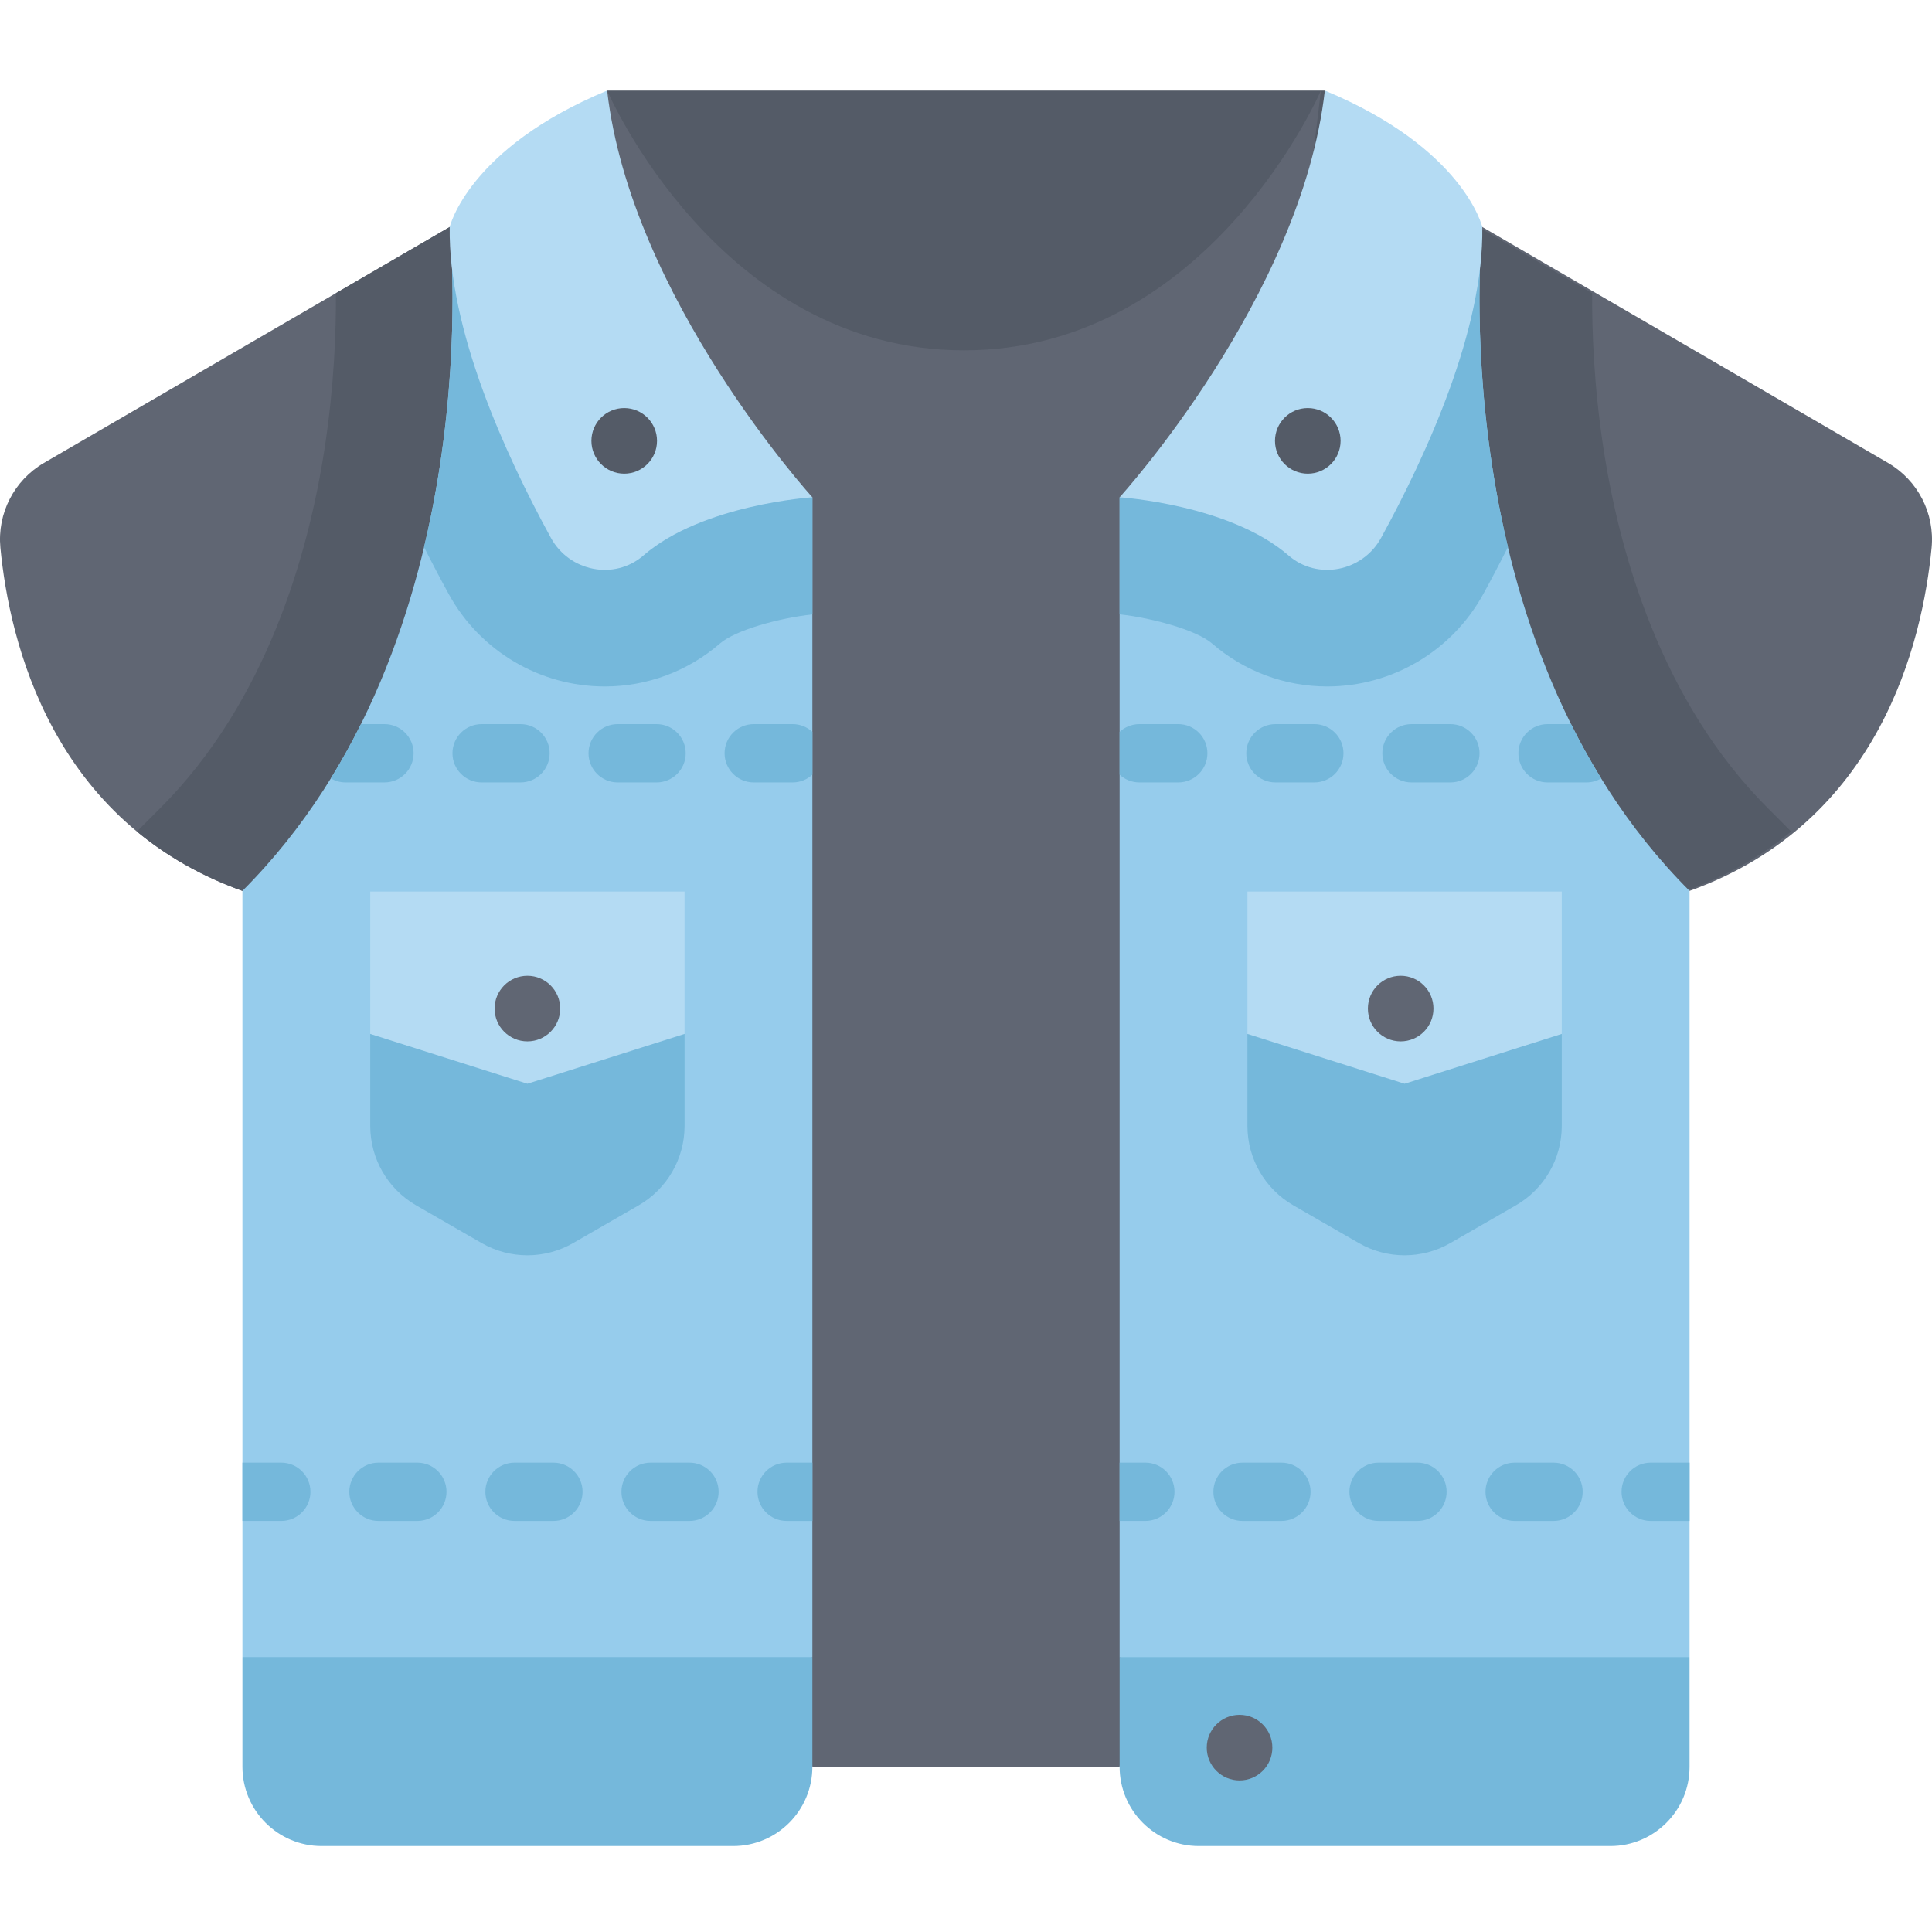 <svg height="511pt" viewBox="0 -23 512 511" width="511pt" xmlns="http://www.w3.org/2000/svg"><path d="m160.902.5h190.195l12.445 36.16-66.832 71.625h-81.426l-66.828-71.625zm0 0" fill="#545b67"/><path d="m392.82 36.66 107.523 62.516c7.91 4.598 12.422 13.371 11.551 22.477-2.383 24.875-13.641 72.836-64.141 90.945h-33.871l-47.887-93.547zm0 0" fill="#606673"/><path d="m119.18 36.66-107.527 62.516c-7.906 4.598-12.418 13.371-11.547 22.477 2.383 24.875 13.641 72.836 64.137 90.945h33.875l47.887-93.547zm0 0" fill="#606673"/><path d="m160.902.5s29.555 68.844 94.574 68.844c65.02 0 94.574-68.844 94.574-68.844l-53.34 444.227h-81.426zm0 0" fill="#606673"/><path d="m446.715 212.598h-33.875l-47.887-93.547 26.824-82.391 30.16 17.535c-.062 10.008.461 24.48 2.957 40.879 4.262 27.98 15.293 67.293 43.668 95.664l6.117 6.121c-7.637 6.312-16.848 11.75-27.965 15.738zm0 0" fill="#545b67"/><path d="m64.242 212.598h33.875l47.887-93.547-26.824-82.391-30.16 17.535c.062 10.008-.461 24.484-2.957 40.883-4.262 27.98-15.293 67.289-43.668 95.66l-6.117 6.121c7.637 6.312 16.848 11.75 27.965 15.738zm0 0" fill="#545b67"/><path d="m139.766 398.266-75.52 17.387v29.07c0 11.598 9.398 20.996 20.988 20.996h109.055c11.602 0 20.996-9.398 20.996-20.996v-29.07zm0 0" fill="#75b8db"/><path d="m380.926 398.266-84.215 17.387v29.07c0 11.598 9.398 20.996 20.996 20.996h109.059c11.586 0 20.984-9.398 20.984-20.996v-29.07zm0 0" fill="#75b8db"/><path d="m215.289 108.285v307.367h-151.043v-203.059c66.406-66.406 54.93-175.93 54.93-175.93l54.941 56.672zm0 0" fill="#96ccec"/><path d="m447.754 212.594v203.059h-151.043v-307.367l41.172-14.949 54.938-56.672s-11.473 109.523 54.934 175.93zm0 0" fill="#96ccec"/><path d="m392.82 36.664-54.938 56.672-41.172 14.945v31.023c7.891.859 20.168 3.969 24.512 7.738 8.457 7.34 19.281 11.379 30.488 11.379 17.238 0 33.098-9.395 41.387-24.52 2.305-4.203 4.473-8.344 6.52-12.422-10.891-45.672-6.797-84.816-6.797-84.816zm0 0" fill="#75b8db"/><path d="m351.098.5c-6.262 54.938-54.383 107.785-54.383 107.785s29.148 1.863 44.766 15.418c7.684 6.668 19.625 4.266 24.516-4.656 12.148-22.164 27.242-55.277 26.824-82.387 0 0-4.867-20.859-41.723-36.16zm0 0" fill="#b4dbf3"/><path d="m355.27 93.336c0 4.801-3.895 8.691-8.695 8.691s-8.691-3.891-8.691-8.691c0-4.801 3.891-8.691 8.691-8.691s8.695 3.891 8.695 8.691zm0 0" fill="#545b67"/><path d="m337.188 439.645c0 4.801-3.891 8.691-8.691 8.691-4.801 0-8.695-3.891-8.695-8.691s3.895-8.695 8.695-8.695c4.801 0 8.691 3.895 8.691 8.695zm0 0" fill="#606673"/><g fill="#75b8db"><path d="m384.363 168.398h-10.301c-4.27 0-7.727 3.457-7.727 7.727 0 4.266 3.457 7.727 7.727 7.727h10.301c4.27 0 7.727-3.461 7.727-7.727 0-4.27-3.461-7.727-7.727-7.727zm0 0"/><path d="m330.277 176.125c0 4.266 3.461 7.727 7.727 7.727h10.305c4.266 0 7.727-3.461 7.727-7.727 0-4.27-3.461-7.727-7.727-7.727h-10.305c-4.266 0-7.727 3.457-7.727 7.727zm0 0"/><path d="m296.711 181.793c1.379 1.273 3.215 2.059 5.238 2.059h10.301c4.27 0 7.727-3.461 7.727-7.727 0-4.27-3.457-7.727-7.727-7.727h-10.301c-2.023 0-3.859.781-5.238 2.055zm0 0"/><path d="m416.344 168.398h-6.227c-4.266 0-7.727 3.457-7.727 7.727 0 4.266 3.461 7.727 7.727 7.727h10.301c1.426 0 2.758-.395 3.906-1.066-2.91-4.723-5.562-9.531-7.98-14.387zm0 0"/><path d="m401.398 364.117c-4.27 0-7.727 3.457-7.727 7.727 0 4.266 3.457 7.723 7.727 7.723h10.301c4.27 0 7.727-3.457 7.727-7.723 0-4.27-3.457-7.727-7.727-7.727zm0 0"/><path d="m365.34 364.117c-4.266 0-7.727 3.457-7.727 7.727 0 4.266 3.461 7.723 7.727 7.723h10.305c4.266 0 7.727-3.457 7.727-7.723 0-4.27-3.461-7.727-7.727-7.727zm0 0"/><path d="m321.559 371.844c0 4.266 3.457 7.723 7.727 7.723h10.301c4.27 0 7.727-3.457 7.727-7.723 0-4.27-3.457-7.727-7.727-7.727h-10.301c-4.27 0-7.727 3.457-7.727 7.727zm0 0"/><path d="m296.711 379.566h6.82c4.266 0 7.727-3.457 7.727-7.723 0-4.27-3.461-7.727-7.727-7.727h-6.82zm0 0"/><path d="m447.754 364.117h-10.301c-4.266 0-7.727 3.457-7.727 7.727 0 4.266 3.461 7.723 7.727 7.723h10.301zm0 0"/><path d="m119.176 36.664s4.098 39.145-6.793 84.816c2.047 4.078 4.215 8.219 6.52 12.426 8.293 15.121 24.148 24.516 41.387 24.516 11.203 0 22.031-4.039 30.488-11.375 4.098-3.559 15.652-6.746 24.512-7.727v-31.035l-41.172-14.949zm0 0"/></g><path d="m160.902.5c6.258 54.938 54.383 107.785 54.383 107.785s-29.148 1.863-44.766 15.418c-7.684 6.668-19.629 4.266-24.516-4.656-12.148-22.164-27.242-55.277-26.824-82.387 0 0 4.867-20.859 41.723-36.16zm0 0" fill="#b4dbf3"/><path d="m174.117 93.336c0 4.801-3.891 8.691-8.691 8.691s-8.695-3.891-8.695-8.691c0-4.801 3.895-8.691 8.695-8.691s8.691 3.891 8.691 8.691zm0 0" fill="#545b67"/><path d="m413.883 250.5v24.375c0 8.691-4.633 16.711-12.16 21.051l-17.371 10.004c-7.5 4.316-16.738 4.316-24.238 0l-17.371-10.004c-7.52-4.34-12.16-12.359-12.16-21.051v-24.375zm0 0" fill="#75b8db"/><path d="m98.117 250.5v24.375c0 8.691 4.629 16.711 12.16 21.051l17.367 10.004c7.5 4.316 16.742 4.316 24.242 0l17.367-10.004c7.523-4.34 12.164-12.359 12.164-21.051v-24.375zm0 0" fill="#75b8db"/><path d="m413.883 212.77v37.73l-41.652 13.203-41.648-13.203v-37.73zm0 0" fill="#b4dbf3"/><path d="m98.117 212.77v37.73l41.648 13.203 41.652-13.203v-37.73zm0 0" fill="#b4dbf3"/><path d="m148.457 243.781c0 4.801-3.891 8.695-8.691 8.695s-8.691-3.895-8.691-8.695 3.891-8.691 8.691-8.691 8.691 3.891 8.691 8.691zm0 0" fill="#606673"/><path d="m379.883 243.781c0 4.801-3.891 8.695-8.691 8.695-4.801 0-8.691-3.895-8.691-8.695s3.891-8.691 8.691-8.691c4.801 0 8.691 3.891 8.691 8.691zm0 0" fill="#606673"/><path d="m127.637 168.398c-4.27 0-7.727 3.457-7.727 7.727 0 4.266 3.457 7.727 7.727 7.727h10.301c4.27 0 7.727-3.461 7.727-7.727 0-4.27-3.457-7.727-7.727-7.727zm0 0" fill="#75b8db"/><path d="m163.691 168.398c-4.266 0-7.727 3.457-7.727 7.727 0 4.266 3.461 7.727 7.727 7.727h10.305c4.266 0 7.723-3.461 7.723-7.727 0-4.27-3.457-7.727-7.723-7.727zm0 0" fill="#75b8db"/><path d="m215.289 170.453c-1.379-1.273-3.215-2.055-5.238-2.055h-10.301c-4.27 0-7.727 3.457-7.727 7.727 0 4.266 3.457 7.727 7.727 7.727h10.301c2.023 0 3.859-.785 5.238-2.059zm0 0" fill="#75b8db"/><path d="m91.578 183.852h10.305c4.266 0 7.727-3.461 7.727-7.727 0-4.27-3.461-7.727-7.727-7.727h-6.227c-2.418 4.855-5.07 9.664-7.98 14.387 1.148.672 2.477 1.066 3.902 1.066zm0 0" fill="#75b8db"/><path d="m136.355 364.117c-4.266 0-7.727 3.457-7.727 7.727 0 4.266 3.461 7.723 7.727 7.723h10.305c4.266 0 7.727-3.457 7.727-7.723 0-4.27-3.461-7.727-7.727-7.727zm0 0" fill="#75b8db"/><path d="m164.688 371.844c0 4.266 3.457 7.723 7.727 7.723h10.301c4.27 0 7.727-3.457 7.727-7.723 0-4.27-3.457-7.727-7.727-7.727h-10.301c-4.27 0-7.727 3.457-7.727 7.727zm0 0" fill="#75b8db"/><path d="m100.301 364.117c-4.27 0-7.727 3.457-7.727 7.727 0 4.266 3.457 7.723 7.727 7.723h10.301c4.27 0 7.727-3.457 7.727-7.723 0-4.27-3.457-7.727-7.727-7.727zm0 0" fill="#75b8db"/><path d="m215.289 364.117c-.004 0-.004 0 0 0h-6.82c-4.266 0-7.727 3.457-7.727 7.727 0 4.266 3.461 7.723 7.727 7.723h6.816.004zm0 0" fill="#75b8db"/><path d="m64.246 379.566h10.297c4.27 0 7.727-3.457 7.727-7.723 0-4.27-3.457-7.727-7.727-7.727h-10.297zm0 0" fill="#75b8db"/></svg>